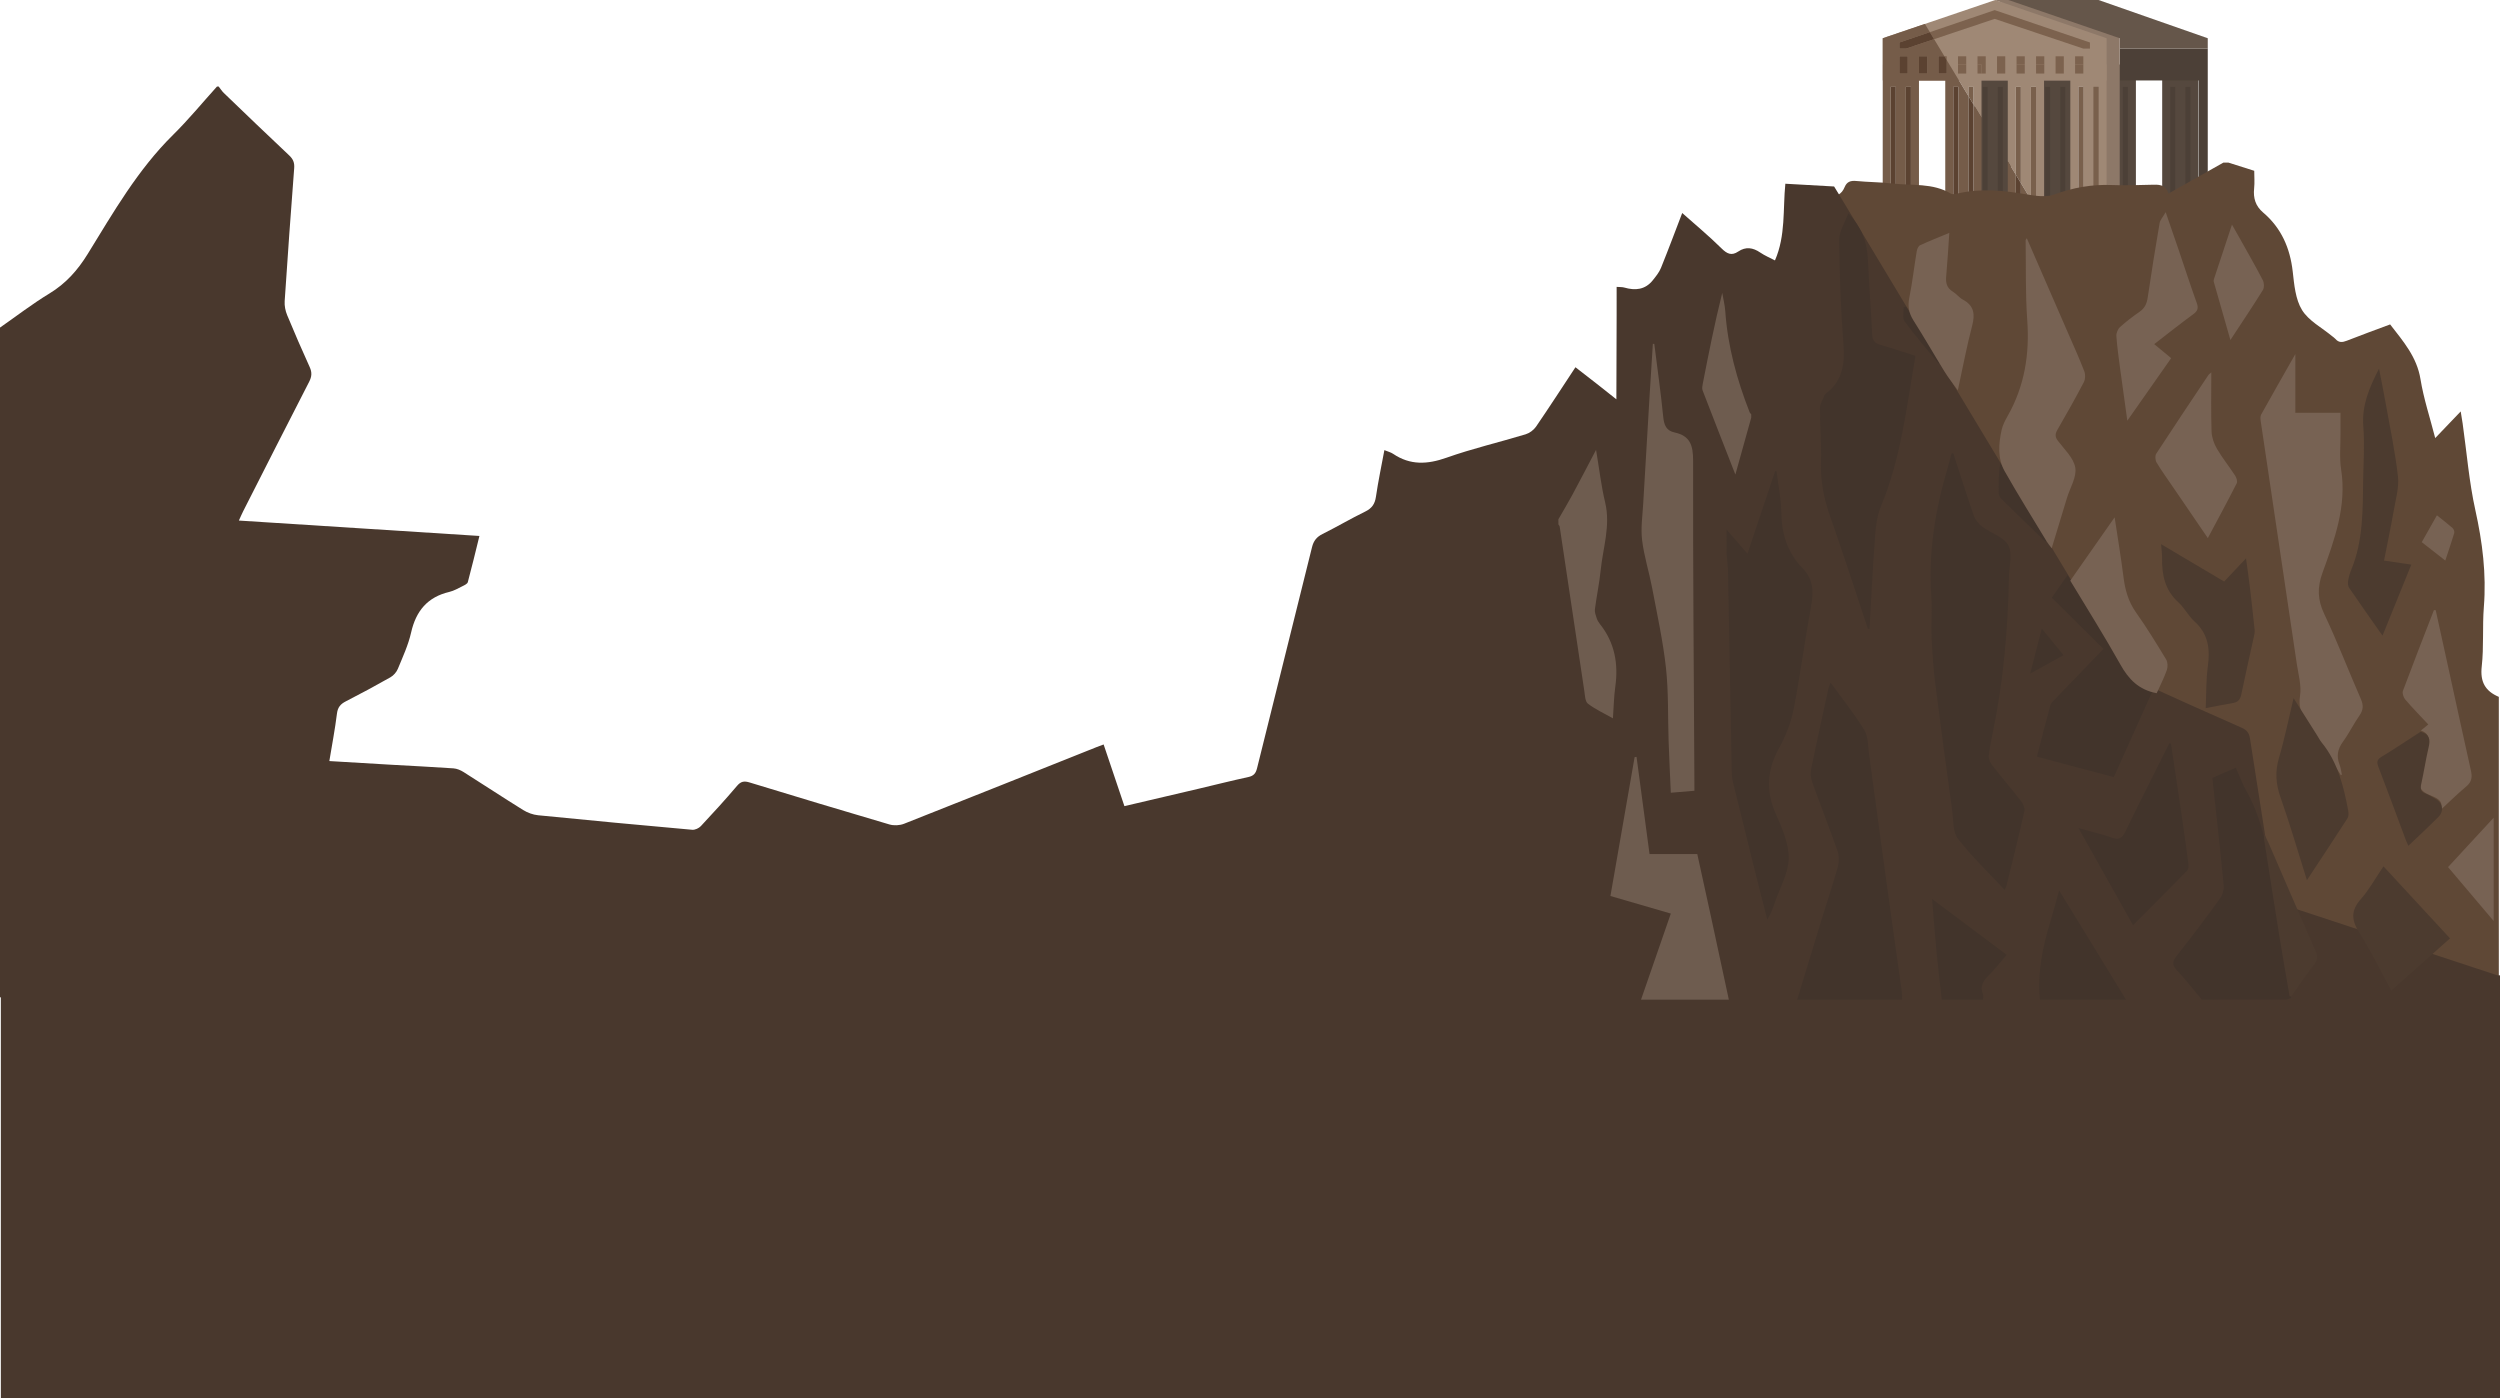 <?xml version="1.0" encoding="utf-8"?>
<!-- Generator: Adobe Illustrator 16.0.0, SVG Export Plug-In . SVG Version: 6.00 Build 0)  -->
<!DOCTYPE svg PUBLIC "-//W3C//DTD SVG 1.1//EN" "http://www.w3.org/Graphics/SVG/1.1/DTD/svg11.dtd">
<svg version="1.1" id="Layer_1" xmlns="http://www.w3.org/2000/svg" xmlns:xlink="http://www.w3.org/1999/xlink" x="0px" y="0px"
	 width="1439.209px" height="805.093px" viewBox="0 0 1439.209 805.093" enable-background="new 0 0 1439.209 805.093"
	 xml:space="preserve">
<g id="columns_1_">
	<rect x="1136.735" y="37.148" fill="#55483E" width="20.863" height="79.57"/>
	<rect x="1172.736" y="37.148" fill="#55483E" width="20.864" height="79.57"/>
	<rect x="1208.738" y="37.148" fill="#55483E" width="20.865" height="79.57"/>
	<rect x="1244.739" y="37.148" fill="#55483E" width="20.866" height="79.57"/>
	<polygon fill="#4C4037" points="1150.073,49.989 1150.073,114.54 1144.265,114.54 1144.265,49.989 1141.359,49.989 
		1141.359,114.54 1141.359,116.718 1144.265,116.718 1150.073,116.718 1152.979,116.718 1152.979,114.54 1152.979,49.989 	"/>
	<polygon fill="#4C4037" points="1186.074,49.989 1186.074,114.54 1180.265,114.54 1180.265,49.989 1177.36,49.989 1177.36,114.54 
		1177.36,116.718 1180.265,116.718 1186.074,116.718 1188.979,116.718 1188.979,114.54 1188.979,49.989 	"/>
	<polygon fill="#4C4037" points="1222.076,49.989 1222.076,114.54 1216.268,114.54 1216.268,49.989 1213.362,49.989 
		1213.362,114.54 1213.362,116.718 1216.268,116.718 1222.076,116.718 1224.98,116.718 1224.98,114.54 1224.98,49.989 	"/>
	<polygon fill="#4C4037" points="1258.077,49.989 1258.077,114.54 1252.27,114.54 1252.27,49.989 1249.363,49.989 1249.363,114.54 
		1249.363,116.718 1252.27,116.718 1258.077,116.718 1260.98,116.718 1260.98,114.54 1260.98,49.989 	"/>
</g>
<g>
	<polygon fill="#4C4037" points="1265.767,27.976 1220.288,27.976 1220.288,46.32 1265.767,46.32 1265.767,116.718 
		1270.965,116.718 1270.965,46.32 1270.965,27.976 	"/>
	<polygon fill="#65564A" points="1208.096,0 1148.646,0 1211.517,22.014 1220.288,22.014 1220.288,27.976 1270.965,27.976 
		1270.965,22.014 	"/>
</g>
<polygon fill="#8D7868" points="1156.195,0 1148.646,0 1152.401,1.29 1091.416,22.014 1091.416,46.32 1199.421,46.32 
	1199.421,116.718 1220.288,116.718 1220.288,46.32 1220.288,37.148 1220.288,22.014 "/>
<polygon fill="#9F8875" points="1148.646,0 1083.867,22.014 1083.867,46.32 1212.739,46.32 1212.739,22.014 "/>
<g>
	<polygon fill="#9F8875" points="1133.188,49.989 1136.093,49.989 1136.093,60.128 1140.718,67.797 1140.718,42.346 
		1138.422,42.346 1138.422,37.148 1131.925,37.148 1131.925,42.346 1127.188,42.346 1127.188,37.148 1122.233,37.148 
		1133.188,55.311 	"/>
	<polygon fill="#9F8875" points="1172.127,37.148 1165.631,37.148 1165.631,42.346 1160.892,42.346 1160.892,37.148 
		1155.852,37.148 1155.852,92.893 1160.477,100.562 1160.477,49.989 1163.381,49.989 1163.381,105.378 1168.906,114.54 
		1169.189,114.54 1169.189,49.989 1172.095,49.989 1172.095,114.54 1172.095,116.718 1176.719,116.718 1176.719,42.346 
		1172.127,42.346 	"/>
	<polygon fill="#9F8875" points="1199.336,37.148 1199.336,42.346 1194.598,42.346 1194.598,37.148 1191.854,37.148 
		1191.854,116.718 1196.479,116.718 1196.479,114.54 1196.479,49.989 1199.382,49.989 1199.382,114.54 1205.189,114.54 
		1205.189,49.989 1208.096,49.989 1208.096,114.54 1208.096,116.718 1212.721,116.718 1212.721,37.148 	"/>
	<polygon fill="#79604C" points="1136.093,49.989 1133.188,49.989 1133.188,55.311 1136.093,60.128 	"/>
	<polygon fill="#79604C" points="1163.381,49.989 1160.477,49.989 1160.477,100.562 1163.381,105.378 	"/>
	<polygon fill="#79604C" points="1172.095,49.989 1169.189,49.989 1169.189,114.54 1168.906,114.54 1170.22,116.718 
		1172.095,116.718 1172.095,114.54 	"/>
	<polygon fill="#79604C" points="1208.096,49.989 1205.189,49.989 1205.189,114.54 1199.382,114.54 1199.382,49.989 
		1196.479,49.989 1196.479,114.54 1196.479,116.718 1199.382,116.718 1205.189,116.718 1208.096,116.718 1208.096,114.54 	"/>
	<polygon fill="#7C624E" points="1120.689,32.409 1119.376,32.409 1120.689,34.587 	"/>
	<rect x="1127.188" y="32.409" fill="#7C624E" width="4.737" height="4.739"/>
	<rect x="1127.188" y="37.148" fill="#7C624E" width="4.737" height="5.198"/>
	<polygon fill="#7C624E" points="1140.718,42.346 1143.16,42.346 1143.16,32.409 1138.422,32.409 1138.422,37.148 1140.718,37.148 	
		"/>
	<rect x="1138.422" y="37.148" fill="#7C624E" width="2.296" height="5.198"/>
	<rect x="1149.657" y="32.409" fill="#7C624E" width="4.737" height="9.937"/>
	<rect x="1160.892" y="32.409" fill="#7C624E" width="4.739" height="4.739"/>
	<rect x="1160.892" y="37.148" fill="#7C624E" width="4.739" height="5.198"/>
	<polygon fill="#7C624E" points="1172.127,37.148 1176.719,37.148 1176.719,42.346 1176.866,42.346 1176.866,32.409 
		1172.127,32.409 	"/>
	<rect x="1172.127" y="37.148" fill="#7C624E" width="4.592" height="5.198"/>
	<rect x="1183.362" y="32.409" fill="#7C624E" width="4.737" height="9.937"/>
	<rect x="1194.598" y="32.409" fill="#7C624E" width="4.738" height="4.739"/>
	<rect x="1194.598" y="37.148" fill="#7C624E" width="4.738" height="5.198"/>
	<polygon fill="#7C624E" points="1148.304,10.867 1199.324,27.976 1203.146,27.976 1203.146,24.46 1148.342,5.835 1148.342,5.809 
		1148.304,5.822 1148.266,5.809 1148.266,5.835 1110.989,18.503 1113.436,22.56 	"/>
	<polygon fill="#755C49" points="1136.093,114.54 1136.093,116.718 1140.718,116.718 1140.718,67.797 1136.093,60.128 	"/>
	<path fill="#755C49" d="M1122.233,37.148l-1.544-2.561v2.561v5.198h-0.84h-3.898v-9.937h3.425l-5.939-9.85l-16.152,5.417h-3.821
		V24.46l17.527-5.957l-2.855-4.735l-24.267,8.246v15.134h-0.019v79.57h4.625v-2.178V49.989h2.903v64.551h5.811V49.989h2.903v64.551
		v2.178h4.625V46.32h15.135v70.398h4.623v-2.178V49.989h2.904v64.551h5.81V55.311L1122.233,37.148z M1098.217,37.148v5.198h-4.735
		v-5.198v-4.739h4.735V37.148z M1109.454,42.346h-4.738v-5.198v-4.739h4.738V42.346z"/>
	<polygon fill="#5B4231" points="1100.092,49.989 1097.188,49.989 1097.188,114.54 1091.378,114.54 1091.378,49.989 
		1088.474,49.989 1088.474,114.54 1088.474,116.718 1091.378,116.718 1097.188,116.718 1100.092,116.718 1100.092,114.54 	"/>
	<polygon fill="#5B4231" points="1136.093,60.128 1133.188,55.311 1133.188,114.54 1127.379,114.54 1127.379,49.989 
		1124.474,49.989 1124.474,114.54 1124.474,116.718 1127.379,116.718 1133.188,116.718 1136.093,116.718 1136.093,114.54 	"/>
	<polygon fill="#5B4231" points="1093.48,32.409 1093.48,37.148 1093.48,42.346 1098.217,42.346 1098.217,37.148 1098.217,32.409 	
		"/>
	<polygon fill="#5B4231" points="1109.454,42.346 1109.454,32.409 1104.716,32.409 1104.716,37.148 1104.716,42.346 	"/>
	<polygon fill="#5B4231" points="1119.376,32.409 1115.951,32.409 1115.951,42.346 1119.851,42.346 1120.689,42.346 
		1120.689,37.148 1120.689,34.587 	"/>
	<polygon fill="#5B4231" points="1093.462,27.976 1097.283,27.976 1113.436,22.56 1110.989,18.503 1093.462,24.46 	"/>
	<polygon fill="#755C49" points="1168.906,114.54 1163.381,105.378 1163.381,114.54 	"/>
	<polygon fill="#755C49" points="1160.477,100.562 1155.852,92.893 1155.852,116.718 1160.477,116.718 1160.477,114.54 	"/>
	<polygon fill="#5B4231" points="1163.381,114.54 1163.381,105.378 1160.477,100.562 1160.477,114.54 1160.477,116.718 
		1163.381,116.718 1169.189,116.718 1170.22,116.718 1168.906,114.54 	"/>
</g>
<path fill="#5F4836" d="M1438.533,401.177c0,58.086,0,116.174,0,174.305c-168.06,0-336.113,0-504.518,0c0-97.25,0-194.546,0-291.841
	c0.215-1.74,0.604-3.479,0.611-5.22c0.112-22.02,0.188-44.04,0.234-66.061c0.028-13.994,0.006-27.988,0.006-42.283
	c1.898,0.13,3.234,0.002,4.438,0.339c6.269,1.763,11.979,1.342,16.354-4.033c1.804-2.217,3.748-4.512,4.806-7.099
	c4.475-10.94,8.636-22.005,12.247-31.311c7.087,6.205,14.706,12.231,21.491,19.065c3.879,3.906,7.085,5.772,12.018,2.406
	c3.354-2.286,6.57-1.896,9.977,0.335c3.096,2.028,6.559,3.507,9.876,5.237c6.394-14.186,4.415-29.111,6.041-43.701
	c7.081,0.416,13.72,0.34,20.188,1.335c4.958,0.763,7.866-0.673,9.667-5.025c1.254-3.03,3.457-3.752,6.704-3.43
	c6.893,0.685,13.864,0.631,20.736,1.435c11.327,1.325,23.229-0.437,33.712,5.846c0.829,0.496,2.279,0.291,3.348,0.033
	c13.613-3.285,27.102-1.893,40.685,0.473c5.043,0.878,10.889,1.644,15.44-0.018c10.892-3.973,21.791-5.933,33.34-5.443
	c7.412,0.314,14.854,0.005,22.28-0.158c4.165-0.091,8.37-0.562,10.132,5.062c10.834-6.104,21.215-11.954,31.6-17.804
	c0.988,0,1.979,0,2.974,0c4.799,1.522,9.599,3.045,14.808,4.697c0,3.317,0.293,6.745-0.062,10.105
	c-0.593,5.562,0.775,10.179,5.157,13.897c10.524,8.939,15.514,20.469,17.057,33.984c0.866,7.564,1.546,15.961,5.354,22.159
	c3.811,6.204,11.404,10.14,17.345,15.068c0.632,0.525,1.357,0.969,1.886,1.582c1.918,2.236,3.991,2.041,6.57,1.024
	c8.23-3.246,16.562-6.255,24.921-9.381c7.591,9.783,15.4,18.776,17.466,31.481c1.813,11.18,5.438,22.072,8.487,33.952
	c5.062-5.292,9.534-9.963,14.678-15.339c0.479,2.979,0.838,4.988,1.125,7.008c2.354,16.627,3.688,33.473,7.309,49.825
	c4.096,18.48,6.396,36.81,4.896,55.707c-0.903,11.371,0.052,22.91-1.218,34.223C1427.692,392.47,1430.643,397.841,1438.533,401.177z
	"/>
<path fill="#49382D" d="M1437.771,561.498L1310.017,519.4c-4.947-31.42-9.87-62.844-14.743-94.273
	c-0.477-3.076-1.752-4.84-4.69-6.137c-19.915-8.783-39.798-17.646-59.535-26.818c-3.029-1.407-6.021-4.074-7.748-6.933
	c-55.014-91.107-109.868-182.312-164.75-273.498c-1.015-1.688-2.056-3.36-2.687-4.388c-9.627-0.543-18.72-1.055-28.069-1.583
	c-1.471,14.863,0.264,29.801-5.976,44.148c-2.809-1.475-5.837-2.726-8.483-4.534c-4.212-2.875-8.306-3.516-12.671-0.581
	c-3.816,2.564-6.396,1.378-9.609-1.804c-7.264-7.19-15.172-13.729-22.637-20.371c-3.569,9.298-7.737,20.492-12.208,31.563
	c-1.062,2.623-2.977,4.966-4.777,7.21c-4.362,5.429-10.058,5.961-16.347,4.141c-1.211-0.351-2.557-0.243-4.422-0.394
	c0,5.7,0.013,11.114-0.002,16.528c-0.051,16.069-0.099,32.137-0.147,48.205c-7.65-6.188-15.487-12.184-23.559-18.467
	c-7.729,11.716-15.062,23.061-22.693,34.197c-1.342,1.956-3.745,3.728-6.013,4.415c-15.146,4.593-30.629,8.192-45.523,13.47
	c-10.997,3.897-20.886,4.427-30.74-2.233c-1.335-0.902-3.013-1.295-5.028-2.13c-1.687,9.1-3.561,17.939-4.863,26.862
	c-0.614,4.201-2.364,6.654-6.196,8.526c-8.296,4.05-16.267,8.764-24.527,12.887c-3.394,1.689-5.163,3.917-6.078,7.622
	c-10.479,42.424-21.145,84.801-31.634,127.221c-0.731,2.963-1.956,4.41-4.997,5.068c-9.51,2.059-18.941,4.453-28.412,6.686
	c-14.23,3.354-28.471,6.678-42.954,10.072c-4.062-12.051-7.991-23.709-11.968-35.506c-1.721,0.645-2.942,1.086-4.15,1.562
	c-36.905,14.732-73.79,29.521-110.759,44.1c-2.484,0.979-5.816,1.145-8.373,0.395c-26.896-7.891-53.728-16.004-80.534-24.184
	c-3.04-0.93-4.967-0.705-7.194,1.92c-6.727,7.932-13.753,15.617-20.857,23.213c-1.146,1.223-3.363,2.25-4.974,2.105
	c-29.598-2.641-59.185-5.412-88.751-8.363c-2.954-0.295-6.068-1.461-8.605-3.031c-11.5-7.133-22.79-14.604-34.237-21.822
	c-1.729-1.09-3.853-2.002-5.854-2.141c-11.859-0.828-23.738-1.385-35.609-2.068c-11.82-0.682-23.638-1.396-35.843-2.129
	c1.555-9.434,3.271-18.346,4.383-27.33c0.449-3.625,2.033-5.471,5.086-7.039c8.656-4.444,17.24-9.046,25.697-13.856
	c1.799-1.024,3.501-2.972,4.289-4.89c2.821-6.854,6.001-13.707,7.621-20.884c2.798-12.403,9.42-20.407,21.979-23.374
	c2.683-0.633,5.187-2.109,7.695-3.354c1.121-0.557,2.709-1.312,2.97-2.281c2.331-8.673,4.413-17.414,6.679-26.582
	c-46.451-2.973-92.198-5.902-138.48-8.866c1.015-2.207,1.704-3.849,2.508-5.432c12.627-24.852,25.222-49.721,37.974-74.509
	c1.51-2.936,1.675-5.355,0.316-8.355c-4.49-9.913-8.852-19.887-13-29.947c-1.021-2.477-1.613-5.403-1.437-8.059
	c1.687-25.538,3.528-51.065,5.482-76.584c0.238-3.119-0.604-5.187-2.873-7.319c-12.636-11.88-25.128-23.911-37.63-35.933
	c-1.13-1.087-1.977-2.47-2.955-3.715c-0.331,0-0.661,0-0.991,0c-8.403,9.307-16.382,19.043-25.293,27.834
	c-20.344,20.069-34.356,44.6-49.135,68.565c-5.755,9.332-12.526,16.967-21.975,22.708C18.644,174.911,9.468,181.99,0,188.588
	c0,128.524,0,257.048,0,385.574c0.161,0,0.326,0,0.488,0v230.932h1438.721V561.498H1437.771z"/>
<g>
	<g>
		<path fill="#6E5C4F" d="M944.714,575.482c5.644-16.295,11.282-32.59,17.152-49.553c-11.674-3.395-23.101-6.719-34.771-10.113
			c4.683-26.863,9.305-53.4,13.925-79.938c0.37-0.053,0.737-0.104,1.107-0.156c2.465,18.43,4.932,36.857,7.488,55.955
			c9.334,0,18.217,0,27.484,0c2.653,12.133,5.19,23.625,7.685,35.129c3.511,16.223,6.984,32.449,10.479,48.676
			C978.415,575.482,961.564,575.482,944.714,575.482z"/>
		<path fill="#6E5C4F" d="M897.137,298.94c2.663-4.643,5.433-9.23,7.971-13.94c4.432-8.227,8.723-16.53,13.716-26.021
			c1.849,10.961,2.952,20.741,5.229,30.24c3.214,13.397-1.247,26.074-2.567,39.036c-0.77,7.521-2.354,14.951-3.324,22.454
			c-0.215,1.655,0.464,3.493,1.007,5.157c0.4,1.226,1.109,2.418,1.92,3.434c8.503,10.679,10.658,22.817,8.803,36.07
			c-0.797,5.699-0.885,11.499-1.355,18.159c-5.041-2.852-10.101-5.146-14.397-8.434c-1.607-1.229-1.688-4.729-2.068-7.254
			c-4.768-31.559-9.454-63.127-14.189-94.691c-0.065-0.438-0.479-0.825-0.731-1.236C897.137,300.922,897.137,299.931,897.137,298.94
			z"/>
		<path fill="#6E5C4F" d="M1008.15,240.46c-2.93,10.5-5.854,20.999-9.125,32.731c-6.617-16.926-12.793-32.644-18.854-48.405
			c-0.421-1.092-0.176-2.543,0.063-3.769c3.395-17.425,6.842-34.841,11.229-52.411c0.601,3.503,1.498,6.987,1.744,10.515
			c1.403,20.226,6.687,39.497,14.053,58.271c0.162,0.414,0.585,0.726,0.89,1.085C1008.15,239.139,1008.15,239.799,1008.15,240.46z"
			/>
		<path fill="#6E5C4F" d="M952.346,197.981c1.758,13.997,3.75,27.971,5.146,42.004c0.466,4.687,1.732,7.954,6.519,8.974
			c8.983,1.917,10.698,7.455,10.684,16.223c-0.12,61.608,0.416,123.218,0.739,184.827c0.013,1.629,0.005,3.256,0.005,5.219
			c-4.623,0.389-8.979,0.754-13.582,1.139c-0.433-10.043-0.923-19.908-1.264-29.779c-0.484-14.027,0.01-28.155-1.518-42.06
			c-1.701-15.479-5.067-30.779-7.973-46.108c-1.739-9.202-4.652-18.229-5.771-27.488c-0.839-6.938,0.25-14.125,0.651-21.191
			c1.182-20.761,2.438-41.517,3.688-62.274c0.592-9.835,1.23-19.666,1.849-29.499C951.791,197.968,952.067,197.975,952.346,197.981z
			"/>
	</g>
	<g>
		<path fill="#42342B" d="M993.964,304.885c3.844,4.432,7.688,8.859,12.033,13.868c5.42-16.177,10.666-31.834,15.913-47.491
			c0.268-0.002,0.535-0.004,0.802-0.006c0.972,7.845,2.668,15.683,2.748,23.538c0.127,12.447,3.579,23.414,12.23,32.293
			c6.411,6.581,6.403,13.79,4.877,22.121c-3.627,19.736-6.189,39.672-10.059,59.358c-1.496,7.613-4.53,15.221-8.312,22.029
			c-7.053,12.705-7.734,24.922-1.778,38.256c3.588,8.033,7.443,16.924,7.31,25.365c-0.139,8.447-5.09,16.816-7.94,25.215
			c-1.133,3.334-2.301,6.656-4.396,9.982c-2.098-8.203-4.229-16.398-6.274-24.613c-4.528-18.182-9.021-36.373-13.495-54.568
			c-0.35-1.422-0.632-2.896-0.658-4.354c-0.74-38.959-1.427-77.92-2.182-116.879c-0.066-3.417-0.535-6.825-0.817-10.237
			C993.964,314.137,993.964,309.51,993.964,304.885z"/>
		<path fill="#42342B" d="M1034.604,575.48c4.782-15.697,9.543-31.4,14.359-47.088c3.038-9.893,6.361-19.701,9.116-29.672
			c0.761-2.754,0.665-6.195-0.278-8.891c-4.621-13.178-9.747-26.18-14.469-39.324c-0.829-2.309-1.204-5.129-0.725-7.498
			c3.168-15.615,6.619-31.176,10.01-46.748c0.203-0.933,0.675-1.808,1.238-3.271c6.71,9.275,13.652,17.899,19.375,27.268
			c2.305,3.775,2.097,9.166,2.744,13.861c3.464,25.104,6.796,50.223,10.252,75.326c2.806,20.373,5.729,40.732,8.568,61.104
			c0.229,1.623,0.187,3.283,0.271,4.926C1074.91,575.48,1054.757,575.48,1034.604,575.48z"/>
		<path fill="#42342B" d="M1267.532,575.48c-4.731-5.641-9.261-11.469-14.273-16.846c-2.812-3.016-2.858-4.963-0.259-8.246
			c8.604-10.852,16.917-21.941,25.044-33.156c1.463-2.021,2.335-5.145,2.095-7.625c-1.973-20.475-4.271-40.918-6.521-61.789
			c4.343-1.889,8.669-3.771,13.515-5.879c2.07,4.621,3.729,9.254,6.11,13.479c11.479,20.381,13.276,43.205,16.853,65.584
			c2.756,17.256,5.406,34.529,8.137,51.791c0.097,0.596,0.556,1.133,0.844,1.695c-0.991,0.33-1.981,0.943-2.977,0.947
			C1299.91,575.498,1283.722,575.48,1267.532,575.48z"/>
		<path fill="#42342B" d="M1174.36,575.48c-1.63-15.707,1.674-30.732,6.208-45.605c1.621-5.322,2.999-10.719,4.821-17.301
			c13.224,21.586,25.874,42.246,38.526,62.906C1207.4,575.48,1190.879,575.48,1174.36,575.48z"/>
		<path fill="#42342B" d="M1117.862,575.48c-0.977-8.646-2.062-17.279-2.896-25.939c-0.984-10.299-1.753-20.619-2.706-32.023
			c14.575,10.914,28.526,21.359,42.954,32.162c-3.656,4.219-6.848,8.365-10.535,12.016c-3.22,3.184-4.979,6.346-3.105,10.854
			c0.351,0.844,0.064,1.949,0.076,2.936C1133.722,575.48,1125.792,575.48,1117.862,575.48z"/>
		<path fill="#42342B" d="M1124.45,260.871c3.907,12,7.684,24.046,11.837,35.96c0.84,2.407,2.745,4.809,4.806,6.35
			c5.003,3.742,12.408,5.875,15.043,10.727c2.579,4.747,0.502,12.051,0.388,18.229c-0.561,30.021-3.159,59.829-9.243,89.283
			c-0.933,4.508-1.899,9.031-2.362,13.596c-0.171,1.689,0.65,3.846,1.732,5.232c5.576,7.156,11.479,14.059,17.035,21.229
			c1.136,1.463,2.108,3.887,1.732,5.543c-3.27,14.41-6.858,28.748-10.376,43.104c-0.142,0.578-0.504,1.102-0.999,2.154
			c-9.271-9.941-18.891-19.084-26.915-29.461c-3.013-3.893-2.526-10.623-3.279-16.107c-3.312-24.129-6.616-48.258-9.66-72.418
			c-1.129-8.965-1.786-18.011-2.194-27.041c-0.36-7.907,0.391-15.876-0.162-23.761c-1.774-25.312,2.184-49.828,9.362-73.973
			c0.829-2.792,1.479-5.638,2.216-8.458C1123.754,260.994,1124.102,260.932,1124.45,260.871z"/>
		<path fill="#42342B" d="M1075.352,362.085c-7.286-21.805-14.334-43.695-21.973-65.377c-3.556-10.096-5.41-20.168-5.079-30.896
			c0.316-10.218-0.614-20.47-0.581-30.706c0.007-2.507,1.615-5.017,2.549-7.502c0.163-0.433,0.582-0.818,0.972-1.114
			c9.562-7.321,10.882-17.097,9.995-28.472c-1.548-19.907-2.272-39.905-2.438-59.872c-0.043-5.029,3.345-10.087,5.271-15.447
			c7.832,8.608,10.785,16.351,11.271,26.9c0.664,14.343,1.779,28.665,2.426,43.008c0.166,3.665,1.771,5.095,5.023,6.019
			c6.621,1.875,13.142,4.102,19.91,6.25c-5.117,29.405-8.319,58.861-19.838,86.522c-2.276,5.471-3.01,11.783-3.457,17.782
			c-1.312,17.604-2.123,35.241-3.132,52.866C1075.966,362.06,1075.658,362.072,1075.352,362.085z"/>
		<path fill="#42342B" d="M1181.161,344.066c3.354-4.785,5.979-8.535,9.078-12.952c1.184,1.883,2.118,3.313,3.002,4.778
			c9.454,15.681,19.096,31.249,28.237,47.107c2.972,5.153,6.559,8.842,12.183,10.676c2.012,0.656,3.883,1.741,6.117,2.771
			c-7.621,16.963-15.15,33.723-22.886,50.938c-14.715-3.914-29.244-7.779-44.291-11.779c2.613-10.072,5.088-19.871,7.765-29.615
			c0.354-1.301,1.645-2.408,2.651-3.458c9.256-9.642,18.542-19.246,27.913-28.958
			C1201.055,363.781,1191.26,354.074,1181.161,344.066z"/>
		<path fill="#42342B" d="M1249.779,428.027c1.951,13.002,3.936,26,5.841,39.008c1.477,10.09,2.899,20.188,4.217,30.299
			c0.166,1.279,0.006,3.115-0.786,3.926c-10.108,10.369-20.365,20.604-31.082,31.361c-10.454-18.604-20.58-36.619-31.417-55.904
			c7.184,2.021,13.302,3.424,19.188,5.494c4.12,1.449,5.944,0.389,7.814-3.479c8.229-17.025,16.815-33.883,25.273-50.799
			C1249.146,427.962,1249.463,427.996,1249.779,428.027z"/>
		<path fill="#42342B" d="M1177.529,311.877c-8.498-8.235-17.022-16.442-25.448-24.751c-0.82-0.81-1.41-2.241-1.44-3.4
			c-0.146-5.573-0.064-11.155,0.834-17.21c8.954,14.86,17.91,29.718,26.866,44.579
			C1178.069,311.355,1177.799,311.616,1177.529,311.877z"/>
		<path fill="#42342B" d="M1168.729,387.776c2.373-9.191,4.406-17.068,6.694-25.933c4.416,5.397,8.272,10.11,12.527,15.312
			C1181.688,380.617,1175.858,383.837,1168.729,387.776z"/>
		<path fill="#42342B" d="M1097.354,176.564c6.482,10.772,12.968,21.546,19.448,32.319c-0.244,0.173-0.487,0.345-0.729,0.518
			c-6.601-8.071-13.434-15.968-19.611-24.347c-1.379-1.87-0.465-5.432-0.605-8.215
			C1096.354,176.747,1096.852,176.656,1097.354,176.564z"/>
	</g>
	<g>
		<path fill="#776253" d="M1435.569,530.208c-9.041-10.682-18.082-21.365-26.268-31.035c8.95-9.689,17.607-19.062,26.268-28.436
			C1435.569,490.562,1435.569,510.384,1435.569,530.208z"/>
		<path fill="#776253" d="M1347.586,446.236c-4.996-7.885-9.995-15.766-14.984-23.652c-1.766-2.789-3.385-5.682-5.296-8.367
			c-2.944-4.141-4.061-8.074-3.215-13.601c0.908-5.951-0.968-12.371-1.875-18.553c-3.823-26.058-7.739-52.103-11.623-78.148
			c-3.06-20.515-6.132-41.028-9.144-61.55c-0.184-1.221-0.287-2.739,0.267-3.734c6.226-11.192,12.584-22.31,19.676-34.8
			c0,12.108,0,22.699,0,33.83c8.761,0,17.082,0,25.986,0c0,4.437-0.024,8.349,0.005,12.26c0.052,6.771-0.68,13.671,0.359,20.292
			c3.317,21.165-3.774,40.375-10.716,59.501c-3.082,8.494-2.886,15.585,1.018,23.799c7.613,16.039,13.971,32.671,21.084,48.956
			c1.559,3.569,1.404,6.274-0.831,9.465c-3.396,4.857-6.001,10.275-9.493,15.055c-3.125,4.27-3.845,8.432-1.938,13.287
			c0.698,1.781,0.893,3.77,1.313,5.66C1347.98,446.037,1347.783,446.136,1347.586,446.236z"/>
		<path fill="#776253" d="M1166.789,137.132c8.138,18.694,16.015,36.766,23.87,54.846c3.146,7.237,6.41,14.43,9.246,21.788
			c0.695,1.811,0.61,4.544-0.277,6.244c-4.812,9.183-9.901,18.224-15.093,27.2c-1.396,2.414-1.69,4.116,0.15,6.543
			c3.77,4.958,9.11,9.916,10.03,15.495c0.886,5.366-3.005,11.513-4.774,17.324c-2.86,9.389-5.707,18.784-8.822,29.044
			c-1.27-1.713-2.163-2.743-2.858-3.896c-8.096-13.407-16.422-26.686-24.132-40.312c-4.214-7.446-3.617-15.824-1.821-23.931
			c0.627-2.834,2.08-5.56,3.529-8.123c9.703-17.163,12.624-35.51,11.215-55.075c-1.1-15.28-0.682-30.669-0.927-46.01
			C1166.123,138.153,1166.257,138.032,1166.789,137.132z"/>
		<path fill="#776253" d="M1240.145,198.115c3.431,2.836,6.328,5.236,9.757,8.071c-8.228,11.729-16.39,23.369-25.235,35.991
			c-1.496-10.776-2.875-20.436-4.163-30.107c-0.826-6.198-1.709-12.401-2.141-18.631c-0.118-1.695,0.845-4.002,2.106-5.151
			c3.528-3.208,7.369-6.108,11.289-8.835c2.958-2.06,4.13-4.666,4.646-8.175c2.091-14.316,4.413-28.602,6.851-42.863
			c0.304-1.77,1.809-3.333,3.486-6.274c2.833,8.213,5.146,14.845,7.404,21.495c3.491,10.262,6.812,20.584,10.493,30.777
			c1.104,3.051,0.49,4.641-2.058,6.506C1255.146,186.357,1247.936,192.105,1240.145,198.115z"/>
		<path fill="#776253" d="M1402.188,351.265c2.215,10.069,4.433,20.141,6.638,30.208c4.53,20.701,9.008,41.416,13.631,62.097
			c0.812,3.635,0.6,6.447-2.54,9.072c-5.134,4.293-9.908,9.014-14.754,13.479c1.802-5.807-3.329-6.982-7.143-8.73
			c-4.011-1.84-5.734-3.789-4.317-8.596c1.81-6.137,2.432-12.613,3.802-18.893c0.854-3.908,1.487-7.502-3.849-9.354
			c1.646-1.346,2.854-2.336,4.269-3.49c-4.582-4.898-9.079-9.471-13.242-14.331c-1.044-1.221-1.854-3.675-1.349-5.029
			c5.788-15.544,11.849-30.986,17.838-46.455C1401.507,351.25,1401.848,351.257,1402.188,351.265z"/>
		<path fill="#776253" d="M1241.568,399.068c-10.402-1.961-16.199-8.104-20.903-16.516c-9.097-16.265-19.067-32.04-28.835-48.279
			c8.267-11.811,16.554-23.646,25.526-36.459c1.823,12.134,3.683,23.093,5.059,34.113c0.933,7.464,2.755,14.312,7.232,20.622
			c6.191,8.733,11.802,17.896,17.352,27.062c0.961,1.586,1.051,4.322,0.413,6.134
			C1245.784,390.351,1243.517,394.734,1241.568,399.068z"/>
		<path fill="#776253" d="M1273.015,214.378c0,11.795-0.232,22.937,0.146,34.059c0.113,3.355,1.377,6.975,3.09,9.903
			c3.154,5.393,7.122,10.304,10.539,15.554c0.766,1.177,1.379,3.289,0.841,4.348c-5.272,10.365-10.808,20.596-16.619,31.525
			c-6.924-10.137-13.401-19.614-19.873-29.099c-3.253-4.768-6.646-9.451-9.62-14.388c-0.789-1.312-0.982-3.9-0.209-5.094
			c9.891-15.205,20.002-30.264,30.072-45.35C1271.617,215.483,1272.034,215.244,1273.015,214.378z"/>
		<path fill="#776253" d="M1122.186,134.055c-0.627,9.01-1.064,17.056-1.797,25.076c-0.342,3.762,0.356,6.665,3.815,8.762
			c2.091,1.266,3.651,3.45,5.787,4.596c6.491,3.488,7.097,8.387,5.335,15.087c-3.122,11.88-5.374,23.99-8.236,37.139
			c-2.938-4.11-5.493-7.291-7.62-10.736c-6.053-9.81-11.771-19.831-17.952-29.559c-2.653-4.18-3.339-8.135-2.357-13.011
			c1.774-8.847,2.791-17.846,4.268-26.758c0.208-1.254,0.938-2.996,1.921-3.453C1110.677,138.715,1116.163,136.566,1122.186,134.055
			z"/>
		<path fill="#776253" d="M1284.005,195.739c-3.39-11.821-6.509-22.664-9.577-33.522c-0.16-0.565,0.021-1.288,0.215-1.881
			c3.271-9.945,6.57-19.88,10.267-31.027c1.997,3.524,3.474,6.095,4.918,8.684c4.321,7.751,8.762,15.445,12.841,23.322
			c0.787,1.521,0.904,4.248,0.05,5.623C1296.908,176.294,1290.759,185.438,1284.005,195.739z"/>
		<path fill="#776253" d="M1407.711,322.698c-4.729-3.699-8.949-6.996-13.544-10.588c2.907-5.15,5.681-10.062,8.729-15.461
			c3.273,2.637,6.239,4.886,9.017,7.351c0.668,0.594,1.195,2.044,0.954,2.854C1411.339,311.991,1409.576,317.059,1407.711,322.698z"
			/>
	</g>
	<g>
		<path fill="#4C3B2F" d="M1318.098,573.505c-1.921-11.193-3.932-22.373-5.74-33.586c-3.057-18.887-5.984-37.793-8.948-56.695
			c-0.103-0.637-0.013-1.303-0.013-3.17c1.225,2.482,2.025,3.951,2.69,5.482c8.978,20.67,17.867,41.379,26.964,61.994
			c1.381,3.129,1.107,5.252-1.013,7.957c-4.559,5.811-8.661,11.984-12.949,18.018
			C1318.758,573.505,1318.429,573.505,1318.098,573.505z"/>
		<path fill="#4C3B2F" d="M1371.569,365.943c-6.773-9.657-13.067-18.526-19.194-27.51c-0.7-1.023-0.822-2.735-0.607-4.03
			c0.371-2.252,1.021-4.507,1.895-6.621c6.818-16.6,6.514-34.118,6.777-51.561c0.153-10.238,0.881-20.533,0.082-30.704
			c-0.938-11.997,3.312-22.181,9.048-33.279c1.407,7.313,2.734,13.77,3.889,20.257c2.475,13.927,5.438,27.805,7.012,41.836
			c0.704,6.271-1.25,12.902-2.371,19.304c-1.669,9.525-3.669,18.993-5.646,29.085c5.287,0.779,10.257,1.515,15.706,2.315
			C1382.649,338.62,1377.245,351.947,1371.569,365.943z"/>
		<path fill="#4C3B2F" d="M1244.09,313.266c12.409,7.352,24.241,14.357,36.325,21.517c4.044-4.293,7.979-8.473,12.58-13.356
			c0.801,5.902,1.579,11.11,2.201,16.336c0.993,8.336,1.905,16.685,2.776,25.032c0.115,1.099-0.131,2.266-0.371,3.366
			c-2.446,11.232-5.02,22.44-7.341,33.703c-0.612,2.979-2.047,4.419-4.976,4.9c-5.025,0.826-10.018,1.865-15.485,2.9
			c0.362-8.125,0.141-16.172,1.22-24.042c1.377-10.034,0.272-18.727-7.739-25.921c-3.519-3.156-5.715-7.776-9.224-10.947
			c-7.66-6.929-9.543-15.666-9.387-25.35C1244.712,318.976,1244.338,316.543,1244.09,313.266z"/>
		<path fill="#4C3B2F" d="M1328.053,506.693c-5.24-16.611-9.756-32.211-15.148-47.502c-2.736-7.752-3.312-14.9-0.954-22.85
			c3.259-10.996,5.506-22.291,8.421-34.437c4.832,7.64,9.2,14.542,13.562,21.447c0.881,1.395,1.631,2.895,2.664,4.162
			c9.26,11.377,12.546,25.082,15.214,39.01c0.281,1.467,0.33,3.42-0.409,4.57C1343.929,482.72,1336.27,494.226,1328.053,506.693z"/>
		<path fill="#4C3B2F" d="M1372.13,498.751c13.051,14.121,25.542,27.639,38.306,41.451c-10.341,9.188-21.845,19.412-33.804,30.039
			c-6.271-11.492-11.718-22.76-18.384-33.25c-4.605-7.25-5.025-12.801,0.89-19.439
			C1363.797,512.326,1367.215,505.99,1372.13,498.751z"/>
		<path fill="#4C3B2F" d="M1393.536,421.236c5.173,1.395,5.633,4.527,4.61,8.85c-1.661,7.045-2.718,14.232-4.286,21.299
			c-0.598,2.674-0.352,4.367,2.434,5.439c1.982,0.76,3.798,1.965,5.674,2.994c4.218,2.311,5.205,7.02,1.828,10.436
			c-5.554,5.613-11.374,10.965-17.315,16.648c-0.356-0.773-0.938-1.846-1.359-2.971c-5.29-14.141-10.477-28.318-15.899-42.406
			c-1.083-2.812-0.847-4.264,1.863-5.904C1378.799,430.931,1386.304,425.9,1393.536,421.236z"/>
	</g>
</g>
</svg>
